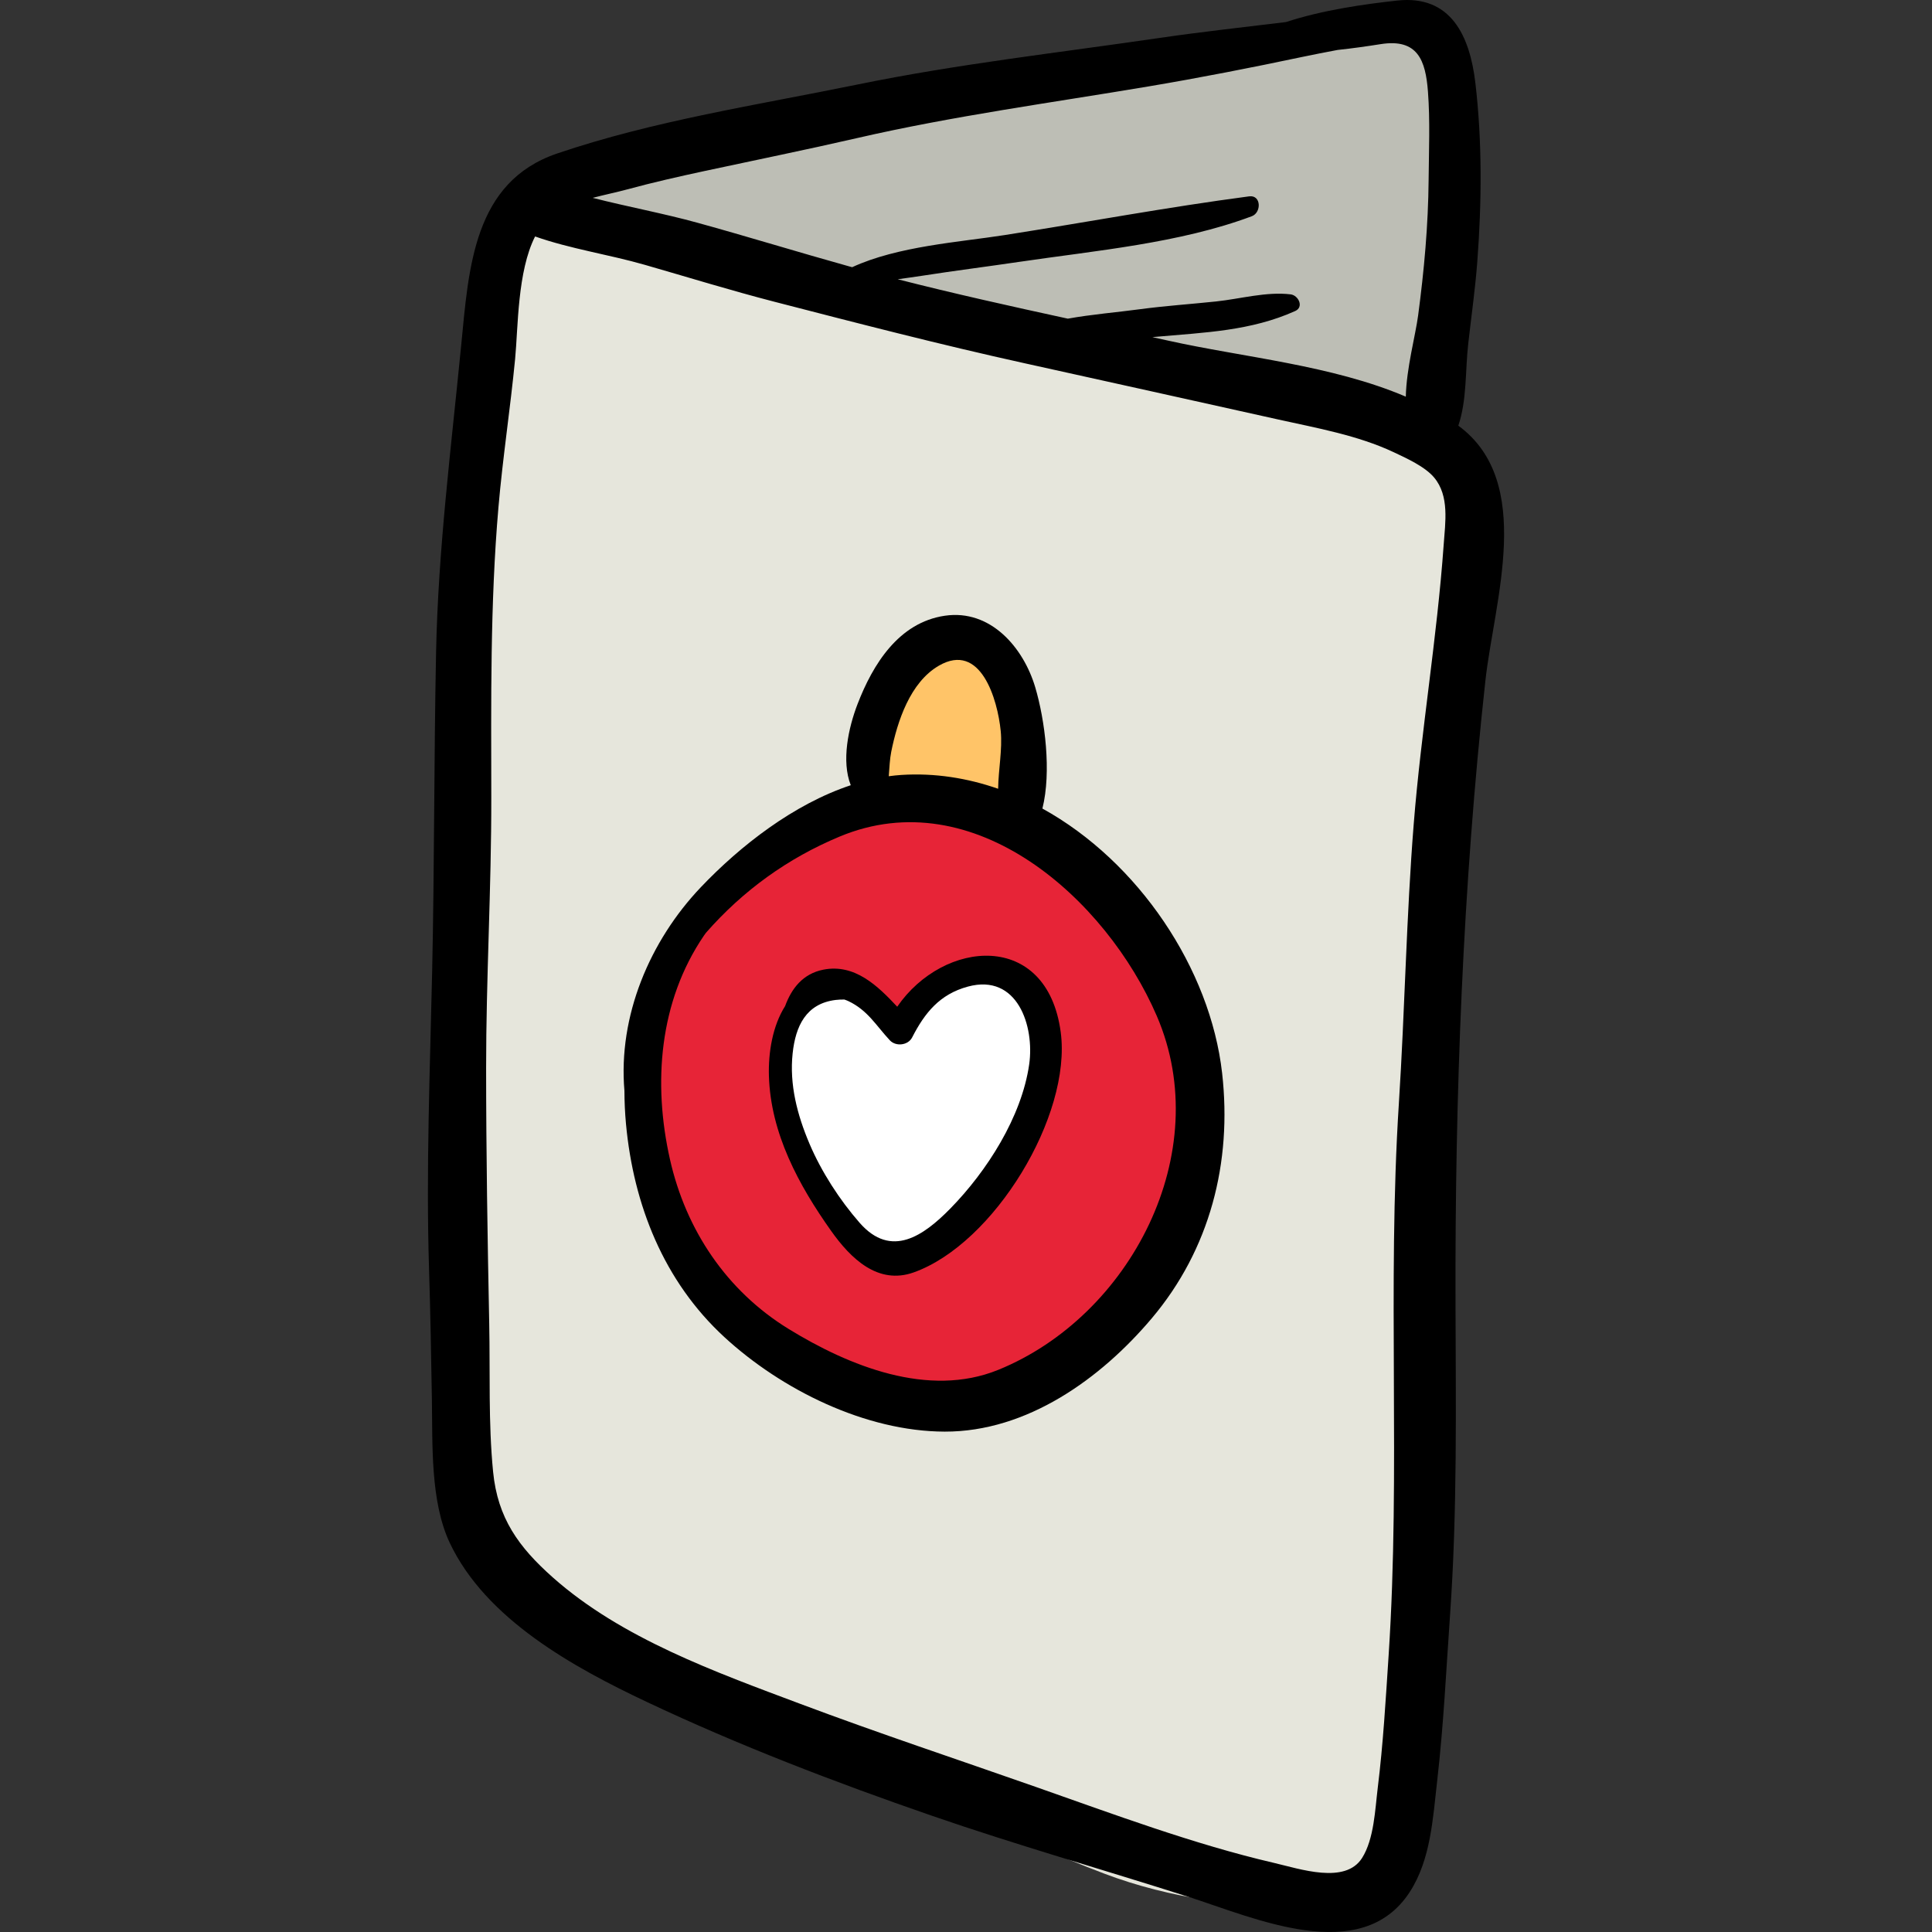 <?xml version="1.0" encoding="iso-8859-1"?>
<!-- Generator: Adobe Illustrator 19.0.0, SVG Export Plug-In . SVG Version: 6.00 Build 0)  -->
<svg version="1.1" id="Capa_1" xmlns="http://www.w3.org/2000/svg" xmlns:xlink="http://www.w3.org/1999/xlink" x="0px" y="0px"
	 viewBox="0 0 512.002 512.002" style="enable-background:new 0 0 512.002 512.002;" xml:space="preserve">
<rect x="0" y="0" width="512.002" height="512.002" fill="#333333" stroke="none"/>
<path style="fill:#E6E6DC;" d="M133.961,54.667c0.105,13.985-2.847,32.509-4.451,47.555c-3.762,35.288-1.188,69.907-2.537,105.181
	c-2.058,53.803-5.272,107.423-3.969,161.287c0.419,17.325,3.466,33.898,12.65,48.878c10.707,17.465,33.763,32.696,52.174,40.112
	c16.016,6.451,33.414,9.903,49.835,15.332c6.227,2.059,12.383,4.343,18.267,7.284c12.009,6.004,24.211,11.497,36.778,16.26
	c16.706,6.331,38.352,9.954,56.302,7.455c35.011-4.875,25.817-54.678,27.062-79.345c1.473-29.182,1.797-59.222,0.412-88.41
	c-1.365-28.798-0.181-56.56,2.147-85.272c2.393-29.519,8.129-58.757,10.585-88.255c0.962-11.561,6.514-32.492-1.716-42.501
	c-2.183-2.655-6.197-2.933-8.255-5.399c-2.561-3.067-1.645-7.239-1.645-11.218c0.004-21.846,3.069-43.637,3.294-65.512
	c0.094-9.151,1.44-16.16-2.469-24.502c-3.785-8.079-3.668-6.42-12.042-6.722c-9.716-0.351-16.919,0.32-26.687,2.466
	c-12.77,2.805-25.479,5.546-38.193,8.676c-30.422,7.488-61.386,9.962-92.48,14.028c-14.274,1.867-27.97,3.5-42.025,6.845
	C155.494,41.627,141.405,44.09,133.961,54.667z"/>
<path style="fill:#E72437;" d="M231.857,211.411c-8.594-0.822-21.599,7.095-28.602,11.274c-9.722,5.801-18.737,12.397-24.537,22.26
	c-16.715,28.426-15.059,65.063,4.851,91.762c20.154,27.027,58.927,44.646,91.574,29.873c33.12-14.987,47.353-60.695,38.401-93.171
	c-4.55-16.506-15.07-34.913-28.59-45.648c-7.939-6.304-17.502-13.061-27.204-16.251c-4.425-1.455-10.118-3.004-14.758-3.325
	C238.26,207.858,232.747,211.206,231.857,211.411z"/>
<path style="fill:#BDBEB5;" d="M364.402,110.215c-17.745-8.619-38.307-9.387-57.625-12.115c-25.276-3.57-48.919-9.591-72.443-19.571
	c-17.812-7.556-35.652-12.107-54.517-15.955c-4.88-0.995-38.139-5.047-30.76-15.337c4.376-6.102,20.65-6.175,27.094-7.407
	c18.021-3.444,35.724-8.381,53.912-11.012c29.946-4.333,60.253-7.285,89.864-13.597c17.767-3.787,55.183-24.598,62.074,3.84
	c1.876,7.742,1.1,16.049,1.1,23.97c0,11.683,0.537,23.53-0.124,35.189c-0.446,7.864-0.857,18.287-4.784,25.377
	C376.476,106.697,367.853,114.012,364.402,110.215z"/>
<path style="fill:#FFC468;" d="M230.207,209.211c-0.115-10.481,3.345-30.704,12.378-37.729c8.292-6.449,19.214-0.008,23.382,8.328
	c2.622,5.245,6.671,29.8,1.649,32.162c-2.991,1.407-10.564-3.01-13.909-3.325C246.689,207.985,237.797,206.861,230.207,209.211z"/>
<path style="fill:#FFFFFF;" d="M236.257,270.808c-4.35-5.763-13.48-13.484-20.471-7.85c-14.382,11.589-8.107,30.742-0.853,44.821
	c4.06,7.881,8.389,21.55,16.652,25.723c11.475,5.794,26.978-12.954,32.608-21.431c8.289-12.478,23.39-39.46,6.848-51.468
	c-4.891-3.551-12.846-3.818-18.407-2.045C247.885,260.071,236.738,266.345,236.257,270.808z"/>
<path d="M386.474,112.808c2.309-6.896,1.802-14.49,2.631-21.794c0.816-7.197,1.845-14.42,2.392-21.634
	c1.18-15.582,1.328-31.964-0.517-47.477c-1.455-12.24-6.383-23.327-20.728-21.754c-8.988,0.986-19.855,2.548-29.445,5.693
	c-11.171,1.374-22.352,2.578-33.49,4.209c-26.788,3.923-53.47,6.895-80.05,12.342c-26.472,5.425-54.014,9.579-79.644,18.294
	c-22.172,7.538-23.4,30.34-25.397,50.764c-2.665,27.257-6.116,54.146-6.666,81.587c-0.562,28.061-0.423,56.126-1.032,84.189
	c-0.571,26.304-1.654,52.763-0.827,79.078c0.362,11.513,0.56,22.977,0.753,34.5c0.199,11.865-0.451,27.061,4.727,38.048
	c9.571,20.309,32.983,33.088,52.247,42.189c24.336,11.496,49.924,21.301,75.361,30.093c22.463,7.764,45.493,14.315,68.175,21.552
	c17.335,5.53,45.736,18.49,58.6-1.231c5.625-8.622,6.166-19.643,7.314-29.596c1.692-14.678,2.386-29.395,3.418-44.13
	c1.925-27.501,1.507-54.936,1.431-82.482c-0.153-55.036,1.902-110.018,7.908-164.768
	C395.952,159.354,406.806,127.707,386.474,112.808z M166.249,50.185c6.783-1.844,13.647-3.395,20.518-4.874
	c13.468-2.899,26.937-5.629,40.362-8.717c25.592-5.886,51.47-9.353,77.314-13.705c13.59-2.288,27.193-4.958,40.68-7.806
	c3.091-0.653,6.221-1.252,9.364-1.847c3.929-0.415,7.783-0.967,11.389-1.538c9.887-1.565,11.924,4.357,12.549,12.582
	c0.588,7.745,0.244,15.566,0.177,23.358c-0.104,12.086-1.191,24.027-2.786,35.995c-0.704,5.281-3.097,13.961-3.259,21.486
	c-19.568-8.36-43.08-10.416-62.995-14.854c-1.384-0.308-2.777-0.607-4.163-0.913c0.388-0.038,0.777-0.081,1.161-0.115
	c12.728-1.128,24.943-1.533,36.676-6.809c2.411-1.084,0.826-4.176-1.197-4.42c-6.46-0.778-13.288,1.197-19.802,1.885
	c-6.696,0.708-13.427,1.15-20.102,2.049c-6.143,0.828-12.75,1.356-19.148,2.504c-15.077-3.283-30.168-6.624-45.087-10.44
	c2.328-0.332,4.523-0.624,6.348-0.908c8.623-1.342,17.314-2.44,25.962-3.717c20.149-2.974,42.394-4.912,61.543-12.082
	c2.583-0.967,2.514-5.692-0.713-5.266c-21.728,2.864-43.191,6.879-64.839,10.27c-11.885,1.862-28.287,2.923-40.363,8.504
	c-0.304-0.084-0.611-0.161-0.914-0.246c-13.404-3.734-26.716-7.847-40.137-11.544c-9-2.479-18.514-4.233-27.715-6.585
	C160.264,51.599,163.499,50.933,166.249,50.185z M382.584,144.461c-1.757,24.632-5.951,49.135-7.922,73.783
	c-1.973,24.675-2.354,49.4-3.94,74.079c-3.125,48.638,0.481,97.509-2.714,146.241c-0.774,11.816-1.448,23.558-2.9,35.317
	c-0.69,5.597-0.956,13.464-4.139,18.502c-4.462,7.059-16.44,2.909-23.45,1.282c-21.063-4.892-42.587-12.939-63.001-20.105
	c-20.818-7.307-41.697-14.234-62.425-22.014c-22.429-8.418-47.353-17.331-65.561-33.484c-9.097-8.07-14.651-15.743-15.857-28.031
	c-1.283-13.075-0.761-26.12-1.026-39.225c-0.456-22.566-0.812-45.105-0.824-67.701c-0.012-23.895,1.409-47.782,1.372-71.683
	c-0.04-25.646-0.312-51.371,1.891-76.95c1.13-13.12,3.151-26.186,4.419-39.313c0.814-8.431,0.584-23.214,5.298-32.493
	c9.36,3.297,19.541,4.774,29.097,7.523c11.395,3.278,22.829,6.808,34.316,9.775c22.04,5.693,44.071,11.402,66.329,16.306
	c22.429,4.941,44.833,9.936,67.253,14.913c10.161,2.256,21.016,4.178,30.498,8.636c3.384,1.591,8.321,3.818,10.755,6.724
	C384.153,131.437,383.019,138.361,382.584,144.461z"/>
<path d="M276.25,214.274c2.438-9.746,0.681-23.438-1.899-32.132c-3.128-10.541-11.848-20.751-23.966-18.965
	c-12.227,1.801-19.065,12.871-23.126,23.414c-2.408,6.251-4.327,15.072-1.796,21.5c-15.168,5.025-29.3,16.075-39.694,26.991
	c-13.611,14.294-21.983,34.214-20.29,53.982c0.01,2.912,0.14,5.837,0.412,8.768c1.988,21.457,10.007,41.717,26.056,56.498
	c15.202,14.001,37.457,25.013,58.411,25.067c21.785,0.056,41.334-13.997,54.863-30.017c15.453-18.3,21.331-41.324,18.655-64.988
	C320.751,256.756,301.744,228.342,276.25,214.274z M236.188,199.23c1.636-8.118,5.011-18.402,12.613-22.811
	c11.118-6.448,15.569,8.958,16.401,17.306c0.482,4.832-0.619,10.226-0.685,15.307c-8.161-2.844-16.774-4.219-25.599-3.668
	c-1.132,0.071-2.261,0.196-3.389,0.348C235.707,203.428,235.803,201.143,236.188,199.23z M264.522,363.038
	c-18.486,7.506-39.524-1.02-55.525-10.849c-16.426-10.09-27.233-26.231-31.451-44.951c-4.556-20.226-2.865-41.882,9.021-59.317
	c0.169-0.248,0.35-0.477,0.521-0.723c9.835-11.215,21.663-19.751,35.424-25.495c35.639-14.879,70.691,16.521,84.062,47.559
	C322.181,305.488,299.555,348.814,264.522,363.038z"/>
<path d="M237.773,266.795c-5.154-5.52-11.25-11.467-19.591-9.82c-5.427,1.071-8.429,5.011-10.118,9.647
	c-3.343,5.276-4.471,12.332-4.293,18.471c0.442,15.253,7.895,29.002,16.516,41.147c5.162,7.273,12.37,14.34,21.856,10.961
	c21.292-7.584,41.926-41.555,38.958-63.687C277.478,246.497,250.07,248.907,237.773,266.795z M272.746,282.076
	c-1.996,13.909-11.206,28.303-20.867,38.166c-7.073,7.221-15.677,13.379-24.05,3.833c-5.306-6.05-10.171-13.593-13.305-20.969
	c-3.23-7.603-5.356-15.663-4.463-23.978c0.774-7.203,3.552-13.153,11.364-14.126c0.808-0.1,1.582-0.124,2.341-0.113
	c0.352,0.125,0.705,0.245,1.063,0.416c5.145,2.449,7.311,6.443,10.992,10.391c1.589,1.704,4.82,1.357,5.906-0.761
	c3.339-6.516,7.298-11.447,14.754-13.472C269.654,257.884,274.198,271.953,272.746,282.076z"/>
<g>
</g>
<g>
</g>
<g>
</g>
<g>
</g>
<g>
</g>
<g>
</g>
<g>
</g>
<g>
</g>
<g>
</g>
<g>
</g>
<g>
</g>
<g>
</g>
<g>
</g>
<g>
</g>
<g>
</g>
</svg>
